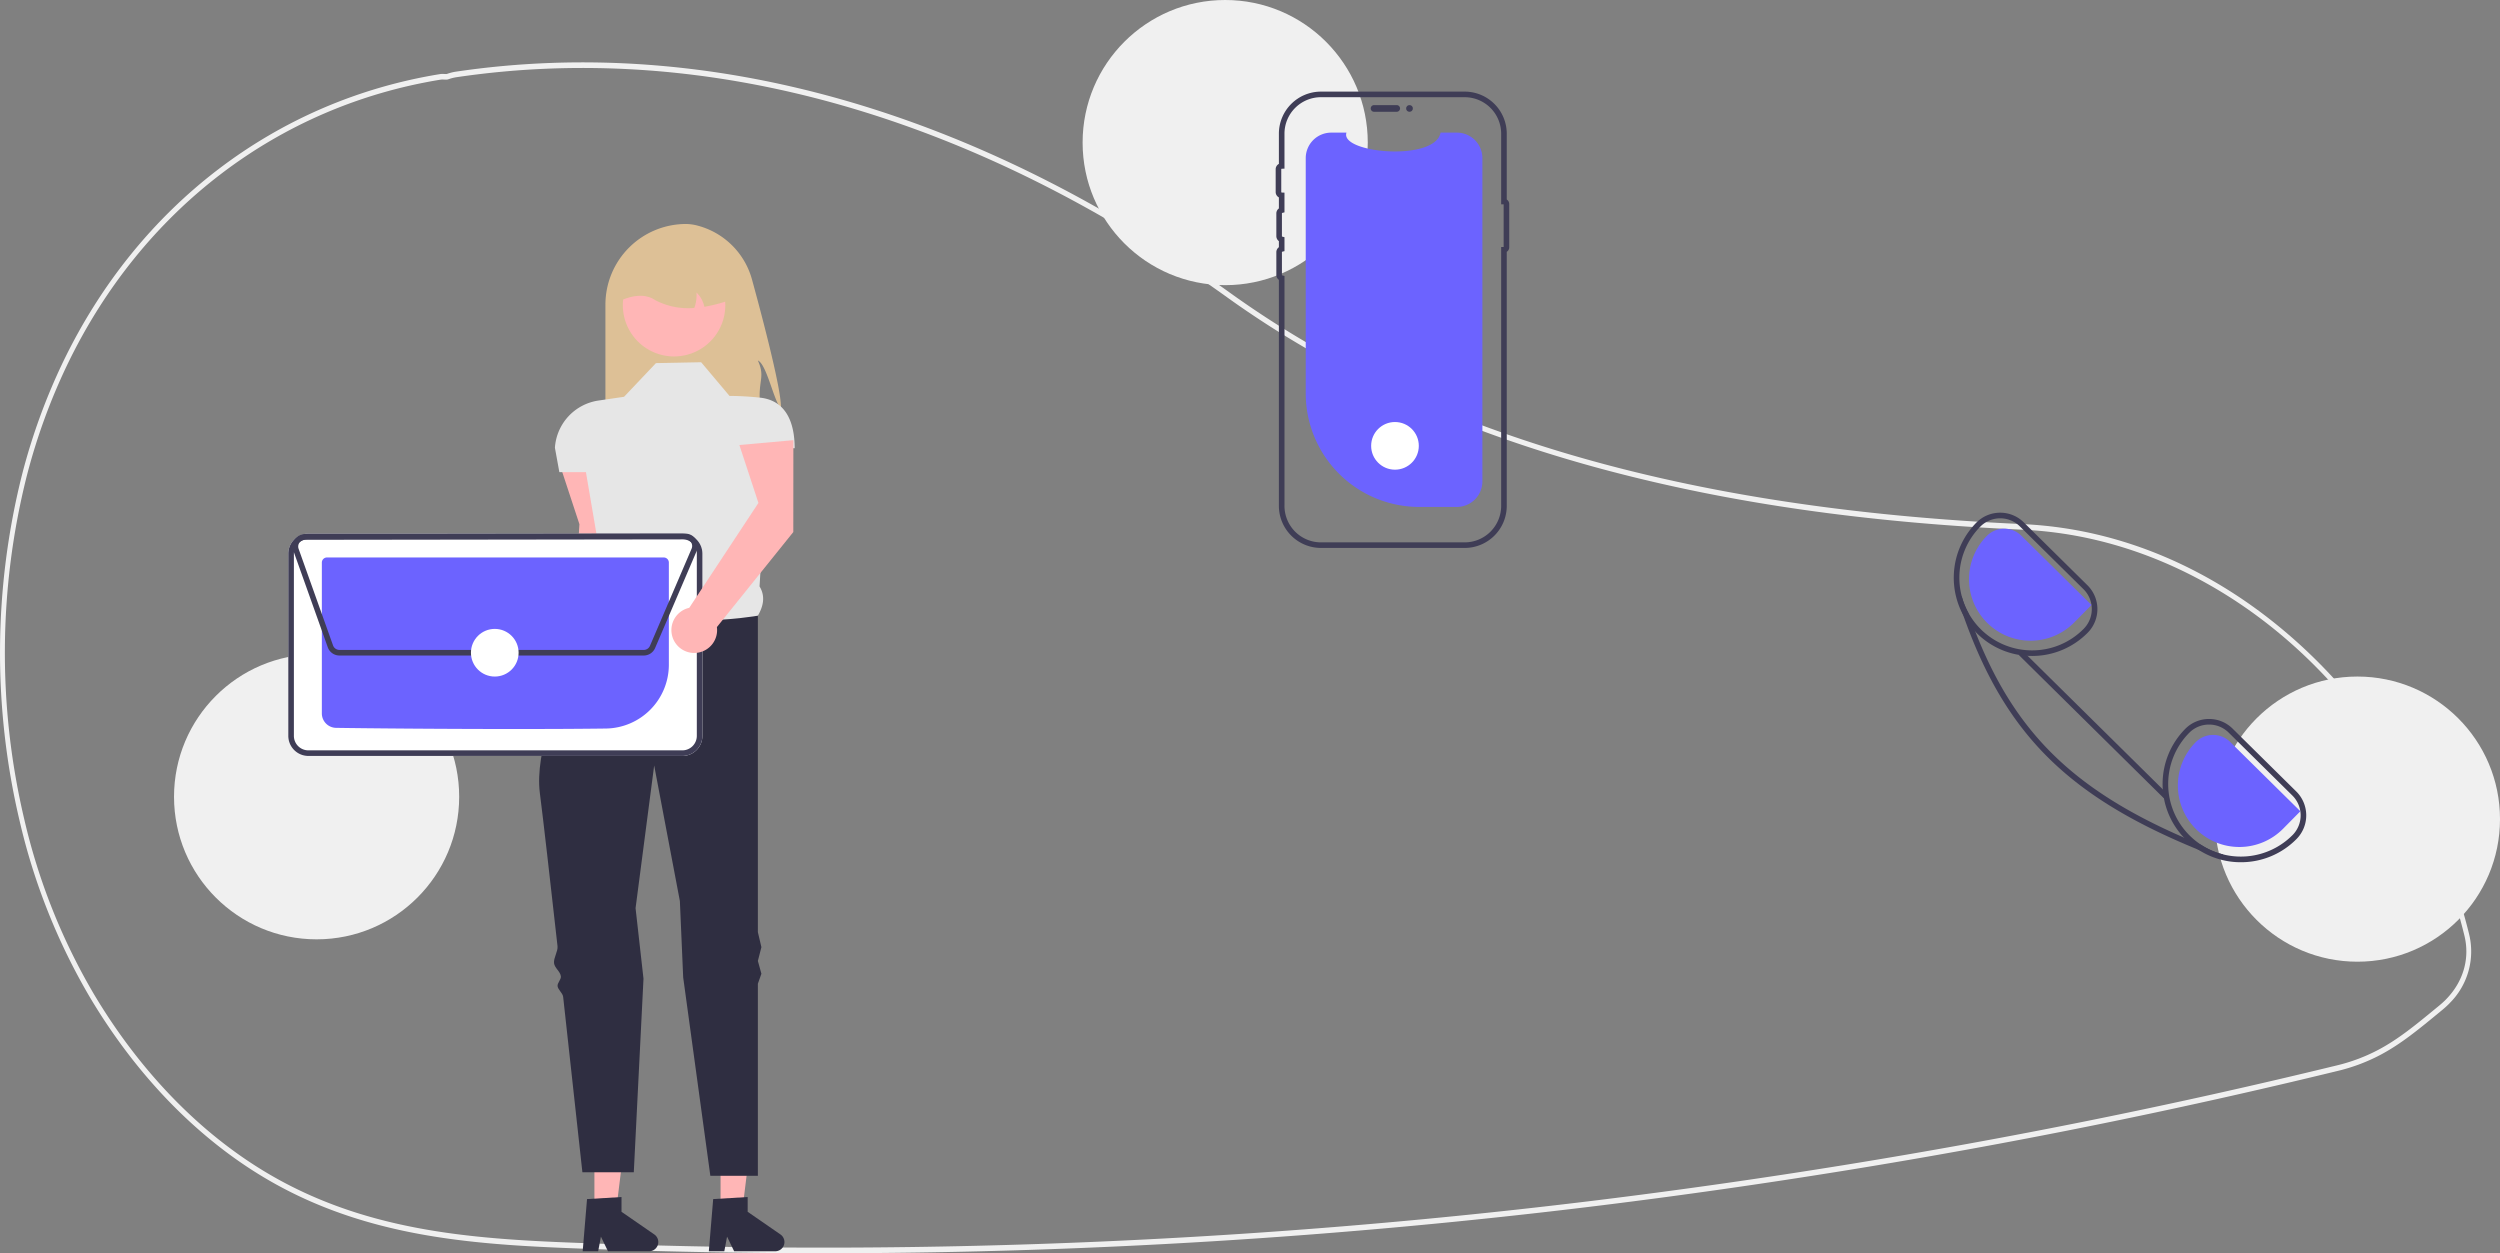 <?xml version="1.0"?>
<svg width="894.249" height="448.282" xmlns="http://www.w3.org/2000/svg" xmlns:svg="http://www.w3.org/2000/svg" xmlns:se="http://svg-edit.googlecode.com" data-name="Layer 1">
 <rect width="100%" height="100%" fill="#808080" stroke="none"/>
 <g class="layer">
  <title>Layer 1</title>
  <path d="m447.37,674.141q-40.475,0 -80.829,-1.449c-38.44,-1.381 -78.19,-2.808 -115.136,-23.299c-25.845,-14.333 -48.735,-37.329 -66.194,-66.504a223.77,223.77 0 0 1 -25.369,-63.604a261.476,261.476 0 0 1 0.953,-123.779a219.834,219.834 0 0 1 14.741,-40.4c26.943,-55.793 76.085,-93.246 134.826,-102.754a6.807,6.807 0 0 1 1.463,-0.031c0.264,0.014 0.528,0.029 0.796,0.018l0.346,-0.11a16.882,16.882 0 0 1 2.721,-0.698c90.594,-13.487 186.365,13.802 276.952,78.914c70.042,50.351 162.868,77.464 283.781,82.889l1.717,0.09c33.66,1.934 66.218,15.811 94.16,40.133c27.579,24.006 48.287,56.034 59.884,92.624c1.426,4.461 2.733,9.104 3.884,13.801a26.039,26.039 0 0 1 -6.941,24.69l0,0.009l-0.301,0.31c-0.725,0.721 -1.488,1.412 -2.267,2.056l-0.917,0.756c-7.727,6.365 -13.83,11.394 -21.135,15.299a64.983,64.983 0 0 1 -15.419,5.821c-29.465,7.184 -59.388,13.844 -88.936,19.797c-57.385,11.57 -116.281,21.115 -175.054,28.368a2269.141,2269.141 0 0 1 -277.726,17.056zm-136.232,-419.845a3.507,3.507 0 0 0 -0.539,0.037c-58.192,9.419 -106.869,46.504 -133.544,101.745a217.624,217.624 0 0 0 -14.595,40a259.188,259.188 0 0 0 -0.941,122.681a221.622,221.622 0 0 0 25.123,62.996c17.288,28.889 39.944,51.654 65.518,65.836c36.614,20.308 76.176,21.729 114.436,23.102a2266.314,2266.314 0 0 0 358.315,-15.595c58.735,-7.249 117.593,-16.787 174.94,-28.351c29.528,-5.948 59.43,-12.604 88.875,-19.783a63.358,63.358 0 0 0 15.047,-5.679c7.157,-3.826 13.202,-8.807 20.855,-15.111l0.917,-0.755c0.67,-0.554 1.329,-1.146 1.958,-1.761l0.181,-0.189c6.289,-6.339 8.735,-14.702 6.71,-22.944l0,-0.001c-1.139,-4.646 -2.432,-9.24 -3.844,-13.655c-23.69,-74.746 -84.974,-127.569 -152.496,-131.447l-1.707,-0.09c-55.232,-2.479 -103.564,-9.344 -147.752,-20.99c-52.75,-13.902 -98.801,-34.83 -136.876,-62.201c-90.242,-64.862 -185.613,-92.049 -275.811,-78.626a15.473,15.473 0 0 0 -2.479,0.643l-0.623,0.174a9.374,9.374 0 0 1 -1.062,-0.013c-0.208,-0.011 -0.41,-0.021 -0.607,-0.021l0,0z" fill="#f0f0f0" id="svg_1" transform="translate(-152.875 -225.859)"/>
  <path d="m279.327,146.056c-2.498,-2.397 -5.053,-15.762 -8.242,-17.118c2.384,5.269 0.653,6.663 0.64,12.446a39.123,39.123 0 0 1 -1.141,9.745l-54.024,0l0,-42.162a28.847,28.847 0 0 1 28.848,-28.848a17.214,17.214 0 0 1 4.276,0.626a27.428,27.428 0 0 1 19.351,19.404c4.119,15.054 10.669,40.111 10.293,45.907z" fill="#ddc096" id="svg_2"/>
  <path d="m372.605,423.782l0.027,-32.863l-19.318,1.726l6.818,20.726l-3.191,52.096a8.173,8.173 0 1 0 9.89,6.889l5.774,-48.575z" fill="#ffb6b6" id="svg_3" transform="translate(-152.875 -225.859)"/>
  <polygon fill="#ffb6b6" id="svg_4" points="257.746 432.76 265.55 432.759 269.263 402.657 257.744 402.657 257.746 432.76"/>
  <path d="m407.978,654.769l12.337,-0.736l0,5.286l11.729,8.101a3.302,3.302 0 0 1 -1.876,6.019l-14.688,0l-2.532,-5.228l-0.988,5.228l-5.538,0l1.556,-18.669z" fill="#2f2e41" id="svg_5" transform="translate(-152.875 -225.859)"/>
  <polygon fill="#ffb6b6" id="svg_6" points="212.62 432.76 220.425 432.759 224.137 402.657 212.619 402.657 212.62 432.76"/>
  <path d="m362.853,654.769l12.337,-0.736l0,5.286l11.729,8.101a3.302,3.302 0 0 1 -1.876,6.019l-14.688,0l-2.532,-5.228l-0.988,5.228l-5.538,0l1.556,-18.669z" fill="#2f2e41" id="svg_7" transform="translate(-152.875 -225.859)"/>
  <path d="m403.672,355.43l-16.167,0.317l-11.412,12.046l-9.149,1.342a18.266,18.266 0 0 0 -15.577,16.897l0,0l1.585,8.706l9.51,0l5.502,32.303c-2.139,5.451 -2.285,9.754 2.107,11.444l13.631,25.678l40.26,-18.069c2.042,-3.51 2.696,-7.036 0.609,-10.464l2.878,-49.45l9.677,0l0,0c0,-9.249 -3.128,-17.046 -12.32,-18.075a108.654,108.654 0 0 0 -10.989,-0.629l-10.144,-12.046z" fill="#e6e6e6" id="svg_8" transform="translate(-152.875 -225.859)"/>
  <path d="m423.96,446.094s-39.309,6.974 -53.891,-7.608c0,0 -1.48,2.513 -3.711,6.682c-0.642,1.199 -1.881,2.011 -2.629,3.463c-0.68,1.32 -2.429,2.942 -3.17,4.439c-0.596,1.204 0.36,2.777 -0.26,4.078c-7.468,15.664 -16.193,37.759 -14.322,52.348c1.206,9.409 3.698,31.302 6.322,54.816c0.205,1.837 -1.455,4.197 -1.249,6.049c0.194,1.746 2.255,2.984 2.45,4.734c0.129,1.162 -1.31,2.348 -1.181,3.508c0.141,1.273 1.85,2.522 1.991,3.79c3.594,32.468 6.886,62.781 6.886,62.781l18.386,0l3.469,-69.232l-2.835,-25.236l6.657,-51.038l9.193,48.502l1.183,27.297l9.715,70.975l16.999,0l0,-68.708l1.268,-3.569l-1.268,-4.578l1.268,-4.932l-1.268,-5.372l0,-113.189z" fill="#2f2e41" id="svg_9" transform="translate(-152.875 -225.859)"/>
  <path d="m408.634,346.055a18.326,18.326 0 1 1 3.175,-15.314c0.053,0.22 0.097,0.438 0.14,0.665a18.301,18.301 0 0 1 -3.315,14.65z" fill="#ffb6b6" id="svg_10" transform="translate(-152.875 -225.859)"/>
  <path d="m251.937,109.739a9.633,9.633 0 0 0 -2.815,-5.104a13.142,13.142 0 0 1 -0.761,5.51a25.395,25.395 0 0 1 -13.955,-2.764c-3.233,-2.194 -7.348,-2.004 -12.141,0a17.75,17.75 0 0 1 17.752,-17.752l3.17,0a17.756,17.756 0 0 1 17.752,17.752a52.852,52.852 0 0 1 -9.003,2.358z" fill="#ddc096" id="svg_11" transform="matrix(1 0 0 1 0 0)"/>
  <circle cx="113.249" cy="285" fill="#f0f0f0" id="svg_12" r="51"/>
  <circle cx="438.249" cy="51" fill="#f0f0f0" id="svg_13" r="51"/>
  <circle cx="843.249" cy="293" fill="#f0f0f0" id="svg_14" r="51"/>
  <path d="m683.125,282.421l0,115.646a9.119,9.119 0 0 1 -9.024,9.119a0.802,0.802 0 0 1 -0.1,0.004l-13.46,0a40.606,40.606 0 0 1 -40.606,-40.606l0,-84.163a9.123,9.123 0 0 1 9.123,-9.123l5.454,0c-2.527,7.371 31.765,10.474 33.648,0l5.841,0a9.123,9.123 0 0 1 9.123,9.123z" fill="#6c63ff" id="svg_15" transform="translate(-152.875 -225.859)"/>
  <path d="m643.182,264.65a1.197,1.197 0 0 1 1.196,-1.196l8.13,0a1.196,1.196 0 0 1 0,2.391l-8.13,0a1.197,1.197 0 0 1 -1.196,-1.196z" fill="#3f3d56" id="svg_16" transform="translate(-152.875 -225.859)"/>
  <path d="m676.794,421.859l-51.416,0a15.063,15.063 0 0 1 -15.046,-15.046l0,-80.841a2.187,2.187 0 0 1 -0.911,-1.779l0,-8.13a2.186,2.186 0 0 1 0.911,-1.778l0,-2.182a2.186,2.186 0 0 1 -0.911,-1.778l0,-8.131a2.186,2.186 0 0 1 0.911,-1.778l0,-3.944a2.184,2.184 0 0 1 -1.15,-1.93l0,-8.13a2.184,2.184 0 0 1 1.15,-1.93l0,-10.807a15.063,15.063 0 0 1 15.046,-15.046l51.416,0a15.063,15.063 0 0 1 15.046,15.046l0,23.556a1.886,1.886 0 0 1 0.886,1.598l0,15.503a1.887,1.887 0 0 1 -0.886,1.599l0,90.883a15.063,15.063 0 0 1 -15.046,15.046zm-51.416,-161.231a13.061,13.061 0 0 0 -13.046,13.046l0,12.508l-0.962,0.037a0.195,0.195 0 0 0 -0.188,0.192l0,8.13a0.196,0.196 0 0 0 0.188,0.192l0.962,0.037l0,7.049l-0.761,0.188a0.197,0.197 0 0 0 -0.15,0.187l0,8.131a0.197,0.197 0 0 0 0.15,0.187l0.761,0.188l0,4.991l-0.761,0.188a0.197,0.197 0 0 0 -0.15,0.187l0,8.13a0.197,0.197 0 0 0 0.15,0.187l0.761,0.188l0,82.246a13.061,13.061 0 0 0 13.046,13.046l51.416,0a13.061,13.061 0 0 0 13.046,-13.046l0,-92.596l0.886,0l0,-15.275l-0.886,0l0,-25.269a13.061,13.061 0 0 0 -13.046,-13.046l-51.416,0z" fill="#3f3d56" id="svg_17" transform="translate(-152.875 -225.859)"/>
  <circle cx="504.176" cy="38.791" fill="#3f3d56" id="svg_18" r="1.196"/>
  <path d="m396.956,496.262l-133.787,0a7.188,7.188 0 0 1 -7.17,-7.169l0,-65.189a7.188,7.188 0 0 1 7.169,-7.17l133.787,0a7.188,7.188 0 0 1 7.17,7.169l0,65.189a7.188,7.188 0 0 1 -7.169,7.17z" fill="#fff" id="svg_19" transform="translate(-152.875 -225.859)"/>
  <path d="m396.956,496.262l-133.787,0a7.188,7.188 0 0 1 -7.17,-7.169l0,-65.189a7.188,7.188 0 0 1 7.169,-7.17l133.787,0a7.188,7.188 0 0 1 7.17,7.169l0,65.189a7.188,7.188 0 0 1 -7.169,7.17zm-133.787,-77.528a5.185,5.185 0 0 0 -5.17,5.171l0,65.187a5.185,5.185 0 0 0 5.171,5.17l133.784,0a5.185,5.185 0 0 0 5.171,-5.171l0,-65.187a5.185,5.185 0 0 0 -5.171,-5.17l-133.785,-0z" fill="#3f3d56" id="svg_20" transform="translate(-152.875 -225.859)"/>
  <path d="m184.357,260.769c-26.386,0 -53.899,-0.252 -64.164,-0.416a5.176,5.176 0 0 1 -5.07,-5.155l0,-53.962a1.83,1.83 0 0 1 1.823,-1.828l120.476,0a1.829,1.829 0 0 1 1.827,1.823l0,36.612a22.842,22.842 0 0 1 -22.457,22.752c-9.567,0.125 -20.896,0.173 -32.435,0.173z" fill="#6c63ff" id="svg_21" transform="matrix(1 0 0 1 0 0)"/>
  <path d="m383.146,460.339l-108.859,0a4.438,4.438 0 0 1 -4.164,-2.936l-12.321,-34.566a4.423,4.423 0 0 1 4.158,-5.907l136.072,-0.189a4.423,4.423 0 0 1 4.359,5.198l0.105,0.044l-0.391,0.912l-0.004,0.009l-14.895,34.755a4.41,4.41 0 0 1 -4.06,2.68zm14.892,-41.598l-136.075,0.189a2.423,2.423 0 0 0 -2.278,3.235l12.321,34.565a2.433,2.433 0 0 0 2.282,1.608l108.858,0a2.413,2.413 0 0 0 2.222,-1.467l14.896,-34.756l0.732,0.314l-0.732,-0.314a2.421,2.421 0 0 0 -2.226,-3.375z" fill="#3f3d56" id="svg_22" transform="translate(-152.875 -225.859)"/>
  <circle cx="176.983" cy="233.48" fill="#fff" id="svg_23" r="8.524"/>
  <circle cx="498.983" cy="159.48" fill="#fff" id="svg_24" r="8.524"/>
  <path d="m974.255,508.979l-22.77,-22.48a11.884,11.884 0 0 0 -8.43,-3.46l-0.08,0a11.914,11.914 0 0 0 -8.46,3.56a27.991,27.991 0 0 0 -0.49,38.84c0.24,0.26 0.49,0.51 0.74,0.76a27.248,27.248 0 0 0 4.56,3.65a27.676,27.676 0 0 0 15.11,4.43l0.17,0a27.826,27.826 0 0 0 19.75,-8.32a12.023,12.023 0 0 0 -0.1,-16.98zm-1.32,15.57a26.092,26.092 0 0 1 -32.76,3.48a26.786,26.786 0 0 1 -4.01,-3.25a26.002,26.002 0 0 1 -0.23,-36.77a9.913,9.913 0 0 1 7.06,-2.97l0.06,0a9.911,9.911 0 0 1 7.02,2.88l22.77,22.49a10.007,10.007 0 0 1 0.09,14.14z" fill="#3f3d56" id="svg_25" transform="translate(-152.875 -225.859)"/>
  <path d="m899.545,435.199l-22.77,-22.49a11.926,11.926 0 0 0 -8.43,-3.46l-0.07,0a11.947,11.947 0 0 0 -8.47,3.57a28.077,28.077 0 0 0 -4.72,33l0.01,0.01a27.562,27.562 0 0 0 4.33,5.93c0.19,0.22 0.41,0.44 0.63,0.66a27.835,27.835 0 0 0 19.67,8.08l0.18,0a27.854,27.854 0 0 0 19.75,-8.33a11.999,11.999 0 0 0 -0.11,-16.97l0,0zm-1.32,15.57a25.855,25.855 0 0 1 -18.33,7.73l-0.17,0a26,26 0 0 1 -18.49,-44.27a10.008,10.008 0 0 1 14.14,-0.09l22.77,22.48a10.019,10.019 0 0 1 0.08,14.15l0,-0z" fill="#3f3d56" id="svg_26" transform="translate(-152.875 -225.859)"/>
  <path d="m975.71,516.046l-25.103,-24.794a8.727,8.727 0 0 0 -12.327,0.076a22,22 0 1 0 31.305,30.919l6.125,-6.202z" fill="#6c63ff" id="svg_27" transform="translate(-152.875 -225.859)"/>
  <path d="m901.004,442.262l-25.103,-24.794a8.727,8.727 0 0 0 -12.327,0.076a22,22 0 1 0 31.305,30.919l6.125,-6.202z" fill="#6c63ff" id="svg_28" transform="translate(-152.875 -225.859)"/>
  <path d="m948.125,531.489l-0.6,1.58q-4.23,-1.605 -8.2,-3.22c-46.88,-19.13 -69.26,-41.52 -84.23,-84.02l-0.01,-0.01q-1.065,-3 -2.07,-6.14l1.58,-0.51a25.542,25.542 0 0 0 2.3,5.78q1.23,3.495 2.53,6.81c14.07,35.87 34.82,56.37 74.6,73.68q3,1.305 6.15,2.59a26.087,26.087 0 0 0 7.95,3.46z" fill="#3f3d56" id="svg_29" transform="translate(-152.875 -225.859)"/>
  <rect fill="#3f3d56" height="73" id="svg_30" transform="translate(-229.925 559.824) rotate(-45.355)" width="2.001" x="900.623" y="448.539"/>
  <path d="m436.64,416.173l0.027,-32.863l-19.318,1.726l6.818,20.726l-24.747,37.514a8.173,8.173 0 1 0 9.89,6.889l27.331,-33.993z" fill="#ffb6b6" id="svg_31" transform="translate(-152.875 -225.859)"/>
 </g>
</svg>